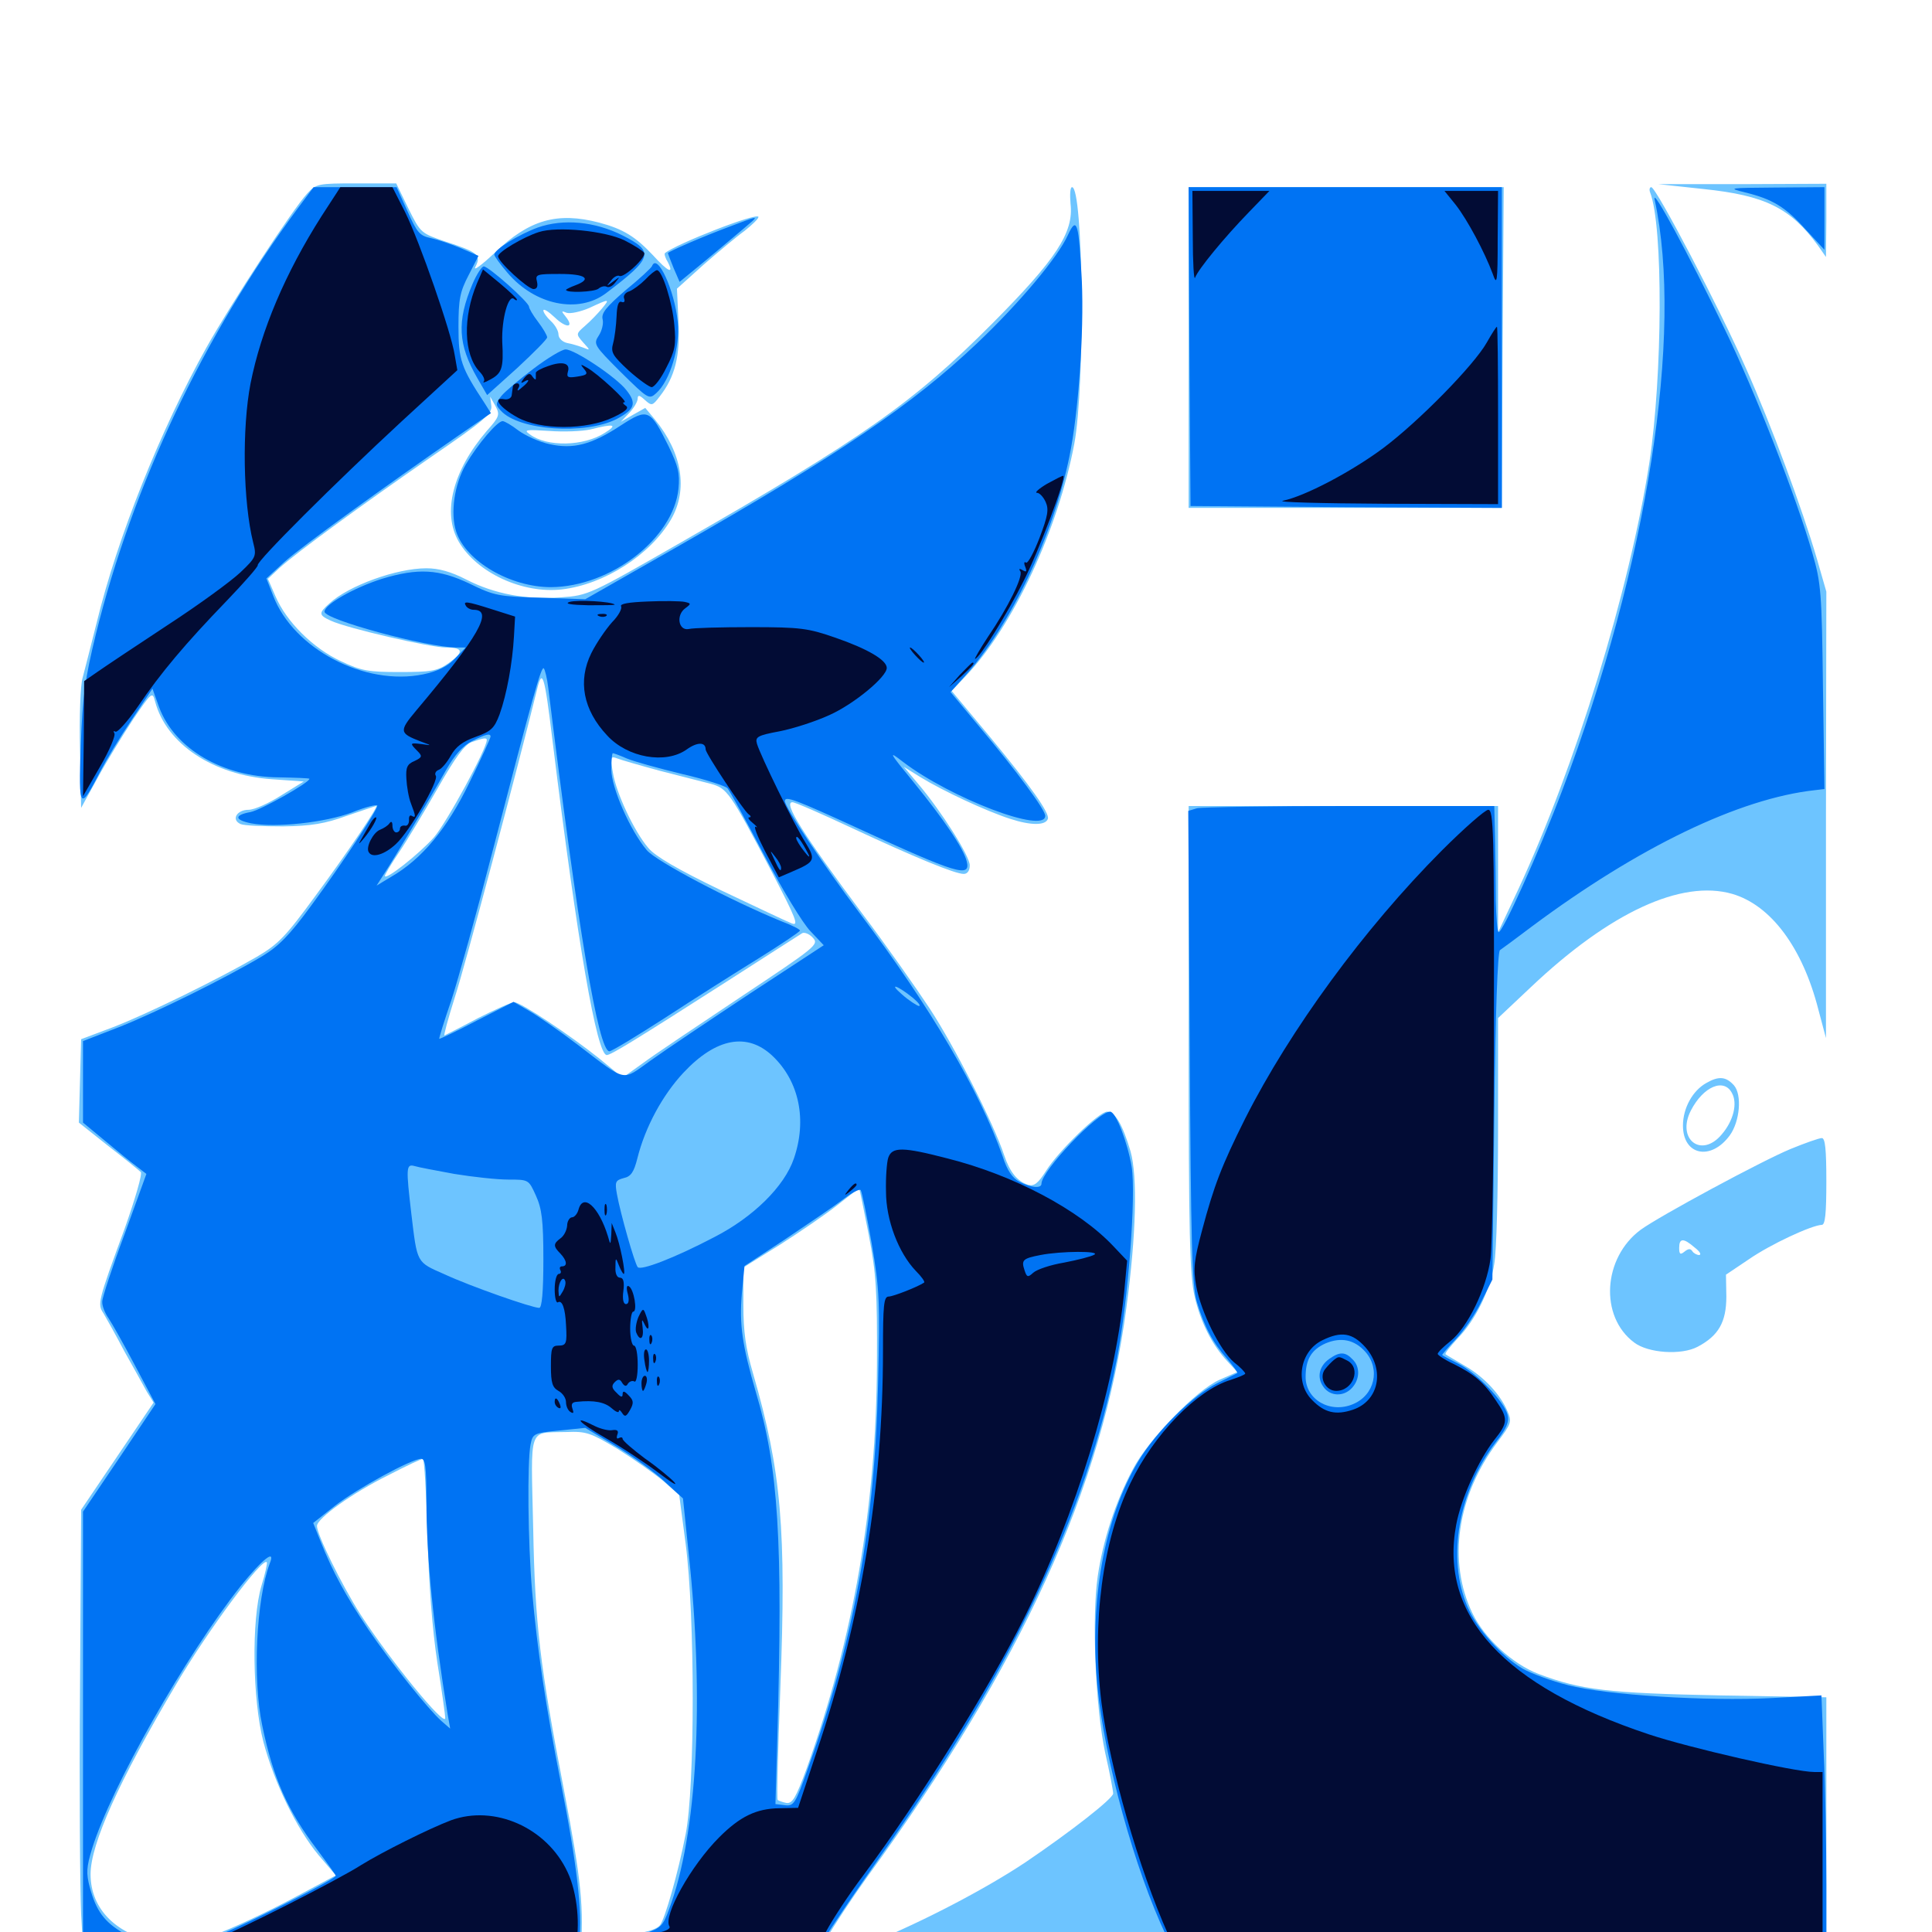 <svg xmlns="http://www.w3.org/2000/svg" viewBox="0 -1000 1000 1000">
	<path fill="#6dc4ff" d="M158.984 -899.805C151.562 -891.797 119.531 -842.773 106.836 -820.117C83.203 -777.734 60.742 -721.875 50 -677.539C47.07 -665.82 43.75 -652.93 42.773 -649.219C41.602 -645.508 41.016 -628.711 41.406 -612.109L41.992 -581.836L50.586 -597.461C55.273 -606.055 63.672 -619.727 68.945 -627.734C78.516 -641.797 78.906 -642.188 80.273 -636.914C86.133 -614.844 110.352 -598.828 140.625 -596.68L157.227 -595.508L145.508 -588.281C139.062 -584.18 131.641 -580.859 128.711 -580.859C122.461 -580.859 119.531 -575.586 124.609 -573.438C126.367 -572.656 136.328 -572.266 146.484 -572.266C161.133 -572.461 168.164 -573.633 179.492 -577.734C187.5 -580.469 194.336 -582.812 194.727 -582.812C196.094 -582.812 179.883 -558.789 163.281 -536.328C147.852 -515.234 144.141 -511.328 132.812 -504.688C112.891 -493.164 76.758 -475.391 58.594 -468.359L41.992 -462.109L41.406 -440.43L40.82 -418.945L56.055 -406.836C64.453 -400.391 72.07 -394.141 72.852 -393.359C73.828 -392.578 69.922 -379.297 64.453 -363.867C50.586 -326.172 50.391 -325 53.516 -320.312C54.883 -317.969 59.766 -309.375 64.258 -300.781C68.945 -292.383 74.219 -283.008 75.977 -279.688L79.492 -274.023L60.742 -246.289L41.992 -218.555L41.406 -125.781C41.016 -74.805 41.406 -22.266 41.992 -9.18L43.359 14.844H171.68C273.047 14.844 300.195 14.258 300.391 12.305C302.344 -12.305 300.977 -26.172 291.992 -73.047C279.492 -137.891 276.953 -158.594 275.977 -208.984C274.805 -262.891 273.047 -258.203 293.359 -258.789C303.516 -259.18 305.664 -258.398 319.727 -250C328.125 -244.727 338.672 -237.305 343.359 -233.398L351.562 -226.172L354.883 -200.977C359.766 -163.867 359.766 -74.805 354.883 -50.586C350.977 -30.469 344.141 -6.641 341.602 -3.516C340.625 -2.148 337.305 -0.781 334.375 -0.195C331.445 0.391 325.586 3.32 321.289 6.25C316.992 9.18 310.938 12.305 307.617 13.086C304.492 13.867 328.711 14.453 361.523 14.648L421.289 14.844L427.93 3.125C431.641 -3.32 441.016 -17.578 449.023 -28.711C528.906 -138.477 570.703 -230.273 583.008 -323.047C588.086 -360.742 588.867 -391.016 585.156 -404.102C581.055 -417.969 577.148 -424.609 573.047 -424.609C568.945 -424.609 548.047 -404.492 541.406 -393.945C537.305 -387.5 535.352 -385.938 532.227 -386.719C526.562 -388.477 522.656 -393.359 519.727 -402.148C514.453 -418.164 493.945 -458.594 481.25 -477.93C474.023 -488.867 458.398 -511.133 446.289 -527.148C415.43 -568.555 405.273 -584.766 410.156 -584.766C411.523 -584.766 425.391 -578.711 441.211 -571.289C473.438 -556.25 494.336 -547.656 498.828 -547.656C500.781 -547.656 501.953 -549.414 501.953 -552.148C501.953 -556.836 487.305 -580.078 475.195 -594.336L467.773 -603.125L476.562 -597.656C488.086 -590.625 510.156 -580.273 522.852 -576.172C533.594 -572.656 541.211 -572.656 542.383 -576.172C543.359 -579.102 533.594 -592.969 512.109 -618.945L492.578 -642.383L500 -650.195C524.414 -675.977 547.656 -725.781 556.055 -770.312C561.719 -800.586 560.742 -903.125 554.883 -903.125C553.906 -903.125 553.711 -899.219 554.102 -894.531C555.859 -879.688 546.68 -865.82 513.672 -832.617C473.047 -791.797 446.68 -773.242 352.93 -719.531C305.273 -692.188 304.492 -691.797 290.43 -690.82C272.461 -689.453 255.859 -692.578 241.406 -700C233.398 -704.102 227.148 -705.859 220.703 -705.859C205.273 -705.859 180.469 -696.875 170.508 -687.695C164.844 -682.617 164.844 -681.641 171.289 -678.711C179.688 -674.805 222.852 -664.844 230.859 -664.844C240.039 -664.844 240.234 -662.5 232.031 -656.641C226.367 -652.734 223.242 -652.148 207.031 -652.148C190.625 -652.148 187.109 -652.734 176.367 -657.812C162.109 -664.453 148.242 -678.125 142.578 -691.406L138.672 -700.391L144.922 -706.25C154.102 -714.453 187.305 -738.672 223.438 -763.672C250.781 -782.422 254.883 -785.938 254.297 -790.039L253.711 -794.727L256.445 -789.844C258.789 -785.352 258.594 -784.375 251.953 -776.953C234.375 -756.445 228.711 -734.57 237.5 -719.531C246.875 -703.516 270.508 -692.578 290.82 -694.922C312.695 -697.461 336.523 -712.695 347.266 -731.055C356.25 -746.484 353.125 -765.625 338.867 -783.008L333.984 -788.867L327.734 -785.352L321.289 -781.641L325.781 -786.328C328.125 -788.867 330.078 -792.188 330.078 -793.75C330.078 -795.703 331.055 -795.508 333.789 -792.969C337.305 -789.844 337.695 -789.844 341.406 -794.727C349.414 -804.883 352.148 -815.82 351.172 -833.789L350.391 -850.586L364.062 -862.891C371.68 -869.531 381.25 -877.539 385.352 -880.469C389.258 -883.594 392.578 -886.719 392.578 -887.695C392.578 -890.43 349.609 -873.633 344.141 -868.945C343.75 -868.555 344.336 -866.406 345.703 -864.258C349.023 -857.812 345.703 -859.375 338.086 -867.773C328.906 -877.539 322.656 -881.445 310.156 -884.766C288.477 -890.43 274.023 -886.328 256.25 -869.336C249.219 -862.695 244.727 -859.375 246.094 -861.914C249.219 -867.969 247.266 -869.531 231.055 -874.805C217.773 -879.297 217.773 -879.297 211.328 -892.188L205.078 -905.078H184.57C164.453 -905.078 163.672 -904.883 158.984 -899.805ZM311.523 -840.234C309.375 -837.695 305.664 -833.789 302.93 -831.445C298.047 -827.148 298.047 -827.148 301.758 -822.852C305.664 -818.555 305.664 -818.555 301.758 -820.117C299.609 -820.898 295.898 -822.07 293.555 -822.461C291.016 -823.047 289.062 -825 289.062 -826.953C289.062 -828.711 287.305 -831.836 285.156 -833.789C283.008 -835.742 281.25 -838.281 281.25 -839.258C281.25 -840.43 283.789 -838.867 287.109 -835.742C293.164 -829.883 297.461 -830.273 292.773 -836.133C290.43 -839.062 290.43 -839.258 293.359 -838.086C295.312 -837.5 300.586 -838.672 305.078 -840.625C315.625 -845.508 315.82 -845.508 311.523 -840.234ZM313.086 -775.977C302.148 -768.945 283.008 -768.555 274.219 -775.195C270.898 -777.539 272.07 -777.734 284.18 -776.953C291.797 -776.367 301.367 -776.758 305.664 -777.734C317.969 -780.859 319.922 -780.273 313.086 -775.977ZM285.938 -616.992C299.023 -510.742 308.984 -453.906 314.062 -453.906C316.211 -453.906 328.906 -461.719 375 -491.211C395.898 -504.688 414.062 -516.211 415.234 -516.992C416.406 -517.578 418.945 -516.602 420.703 -514.648C424.023 -511.133 422.461 -509.961 383.398 -483.984C361.133 -469.141 338.086 -453.711 332.617 -449.609L322.266 -442.188L310.156 -452.148C294.727 -464.453 269.531 -481.25 266.211 -481.25C264.648 -481.25 256.445 -477.539 247.461 -473.047C238.672 -468.359 230.859 -464.453 230.078 -464.062C229.492 -463.672 231.836 -472.461 235.352 -483.594C240.625 -499.609 267.969 -602.539 277.93 -642.969C280.664 -654.492 281.836 -650.977 285.938 -616.992ZM251.953 -616.992C251.953 -612.305 231.055 -574.023 224.609 -566.602C216.992 -558.008 199.219 -543.945 199.219 -546.68C199.219 -547.266 202.539 -552.93 206.641 -558.984C210.742 -565.039 219.727 -580.078 226.562 -591.992C235.547 -607.812 240.43 -614.453 243.945 -615.82C250 -617.969 251.953 -618.359 251.953 -616.992ZM341.797 -600.977C351.953 -598.438 363.672 -595.312 367.773 -594.336C376.367 -591.992 377.734 -590.234 399.219 -549.219C412.109 -524.414 413.672 -520.508 409.766 -522.07C407.227 -523.047 390.82 -530.859 373.047 -539.258C350.781 -550 339.062 -556.836 335.547 -561.133C328.32 -569.531 318.75 -589.844 317.188 -600.391C315.82 -608.203 316.016 -608.789 319.531 -607.422C321.484 -606.641 331.641 -603.711 341.797 -600.977ZM449.609 -361.133C453.516 -340.625 454.102 -332.227 453.906 -293.75C453.516 -220.312 441.797 -152.344 417.578 -84.766C411.914 -69.336 410.156 -66.406 407.031 -66.797C405.078 -67.188 402.93 -67.969 402.539 -68.359C401.953 -68.75 402.734 -94.922 403.906 -126.367C407.031 -208.203 404.492 -238.281 389.844 -288.867C385.938 -302.148 384.766 -310.547 384.766 -325V-343.945L403.906 -355.859C414.258 -362.5 427.734 -371.68 433.594 -376.367C439.453 -381.055 444.531 -384.961 444.727 -384.766C444.922 -384.766 447.07 -374.023 449.609 -361.133ZM221.289 -205.469C221.875 -180.469 223.828 -156.055 226.367 -139.453C228.711 -125 230.469 -111.914 230.469 -110.742C230.469 -105.664 201.953 -140.625 186.523 -164.453C176.953 -179.492 164.062 -205.664 164.062 -210.156C164.062 -214.062 182.227 -227.148 201.172 -236.523C210.156 -241.211 218.164 -244.922 218.945 -244.922C219.531 -244.922 220.703 -227.148 221.289 -205.469ZM135.352 -179.297C130.078 -161.523 130.664 -120.312 136.328 -98.438C141.992 -77.148 153.516 -53.516 164.844 -39.844L173.828 -29.297L150.781 -16.992C138.281 -10.352 120.508 -1.953 111.328 1.367C95.703 7.031 93.945 7.227 82.227 5.273C60.547 1.758 46.875 -11.719 46.875 -29.883C46.875 -45.508 61.523 -78.125 91.016 -127.93C107.812 -156.445 135.742 -193.945 138.086 -191.406C138.477 -191.016 137.305 -185.547 135.352 -179.297ZM881.836 -902.148C913.672 -898.828 926.758 -892.383 941.016 -872.852L945.117 -866.992L945.312 -885.938V-904.883L901.953 -904.688H858.398ZM615.234 -820.117V-737.109H696.289H777.344L777.734 -820.117L778.32 -903.125H696.875H615.234ZM854.102 -900.391C860.938 -882.812 860.547 -805.664 853.711 -760.547C843.359 -694.141 815.43 -603.32 785.938 -539.844L775.391 -517.383V-550.195V-582.812H695.312H615.234V-462.305C615.234 -360.938 615.82 -339.648 618.359 -328.906C621.484 -315.43 627.344 -303.906 635.352 -295.312L640.43 -289.844L631.445 -285.938C619.336 -280.664 594.336 -254.883 586.328 -239.453C577.344 -222.656 570.898 -202.734 568.164 -183.984C565.039 -162.5 566.992 -116.406 572.07 -92.578C574.414 -82.422 576.172 -73.047 576.172 -71.68C576.172 -69.141 554.492 -52.148 530.859 -36.133C510.352 -22.461 478.32 -5.664 451.172 5.469L428.711 14.648L687.109 14.844H945.312V-53.32V-121.484L890.234 -122.461C832.617 -123.633 818.555 -125.195 796.289 -133.594C783.008 -138.672 768.359 -151.953 762.109 -165.039C749.219 -191.797 754.102 -225.781 775.195 -253.711C782.227 -263.086 782.617 -264.062 780.273 -269.531C776.562 -278.32 767.969 -287.5 758.008 -293.164C753.125 -296.094 748.633 -298.633 748.242 -299.023C747.656 -299.414 750.586 -302.93 754.297 -307.031C763.672 -316.602 771.289 -332.031 773.438 -345.898C774.609 -352.148 775.391 -383.203 775.391 -415.039V-473.047L792.383 -489.062C833.203 -527.734 870.312 -544.922 896.68 -537.305C916.602 -531.445 933.008 -509.57 941.211 -477.344L945.117 -462.695V-578.125L945.312 -693.75L940.43 -710.742C932.812 -736.719 916.797 -780.078 903.711 -809.375C890.234 -840.039 857.227 -903.125 854.688 -903.125C853.906 -903.125 853.516 -901.953 854.102 -900.391ZM883.203 -439.453C876.172 -435.547 871.094 -426.562 871.094 -417.383C871.094 -401.953 885.547 -399.023 895.312 -412.305C900.586 -419.531 901.758 -433.398 897.461 -438.281C893.359 -442.773 889.648 -443.164 883.203 -439.453ZM896.484 -434.18C899.414 -428.906 897.266 -419.922 891.211 -412.891C880.664 -400.195 867.578 -410.352 875.195 -425.195C881.641 -437.695 892.383 -442.188 896.484 -434.18ZM926.758 -405.273C912.109 -399.219 859.18 -370.703 849.219 -363.477C829.688 -349.023 827.734 -318.555 845.898 -305.078C853.125 -299.609 870.312 -298.438 878.711 -302.93C889.453 -308.594 893.555 -315.625 893.555 -328.906L893.359 -340.234L905.273 -348.242C916.602 -356.055 937.695 -365.82 942.969 -366.016C944.727 -366.016 945.312 -371.875 945.312 -388.477C945.312 -405.078 944.727 -410.938 942.969 -410.938C941.602 -410.938 934.375 -408.398 926.758 -405.273ZM877.148 -354.297C879.688 -352.344 880.859 -350.586 879.492 -350.391C878.32 -350.391 876.562 -351.367 875.977 -352.344C875 -353.906 873.828 -353.711 871.875 -352.148C869.727 -350.391 869.141 -350.781 869.141 -354.102C869.141 -359.18 871.289 -359.375 877.148 -354.297ZM40.039 22.656C38.477 25.195 42.578 32.812 44.922 31.445C45.703 30.859 46.094 28.711 45.508 26.562C44.727 23.438 45.117 22.852 47.656 23.828C49.414 24.414 50.781 24.023 50.781 22.852C50.781 20.117 41.602 19.922 40.039 22.656ZM53.516 23.828C54.102 25.586 54.688 28.32 54.688 30.078C54.688 34.18 57.617 31.055 59.57 25C60.547 21.484 60.156 20.703 56.641 20.703C53.516 20.703 52.734 21.484 53.516 23.828Z"/>
	<path fill="#0073f3" d="M154.297 -892.383C105.273 -826.172 68.75 -749.023 49.609 -671.68C43.945 -648.438 42.773 -639.844 41.797 -614.062C40.625 -580.469 41.211 -579.883 52.148 -601.172C54.883 -606.445 61.914 -618.164 67.969 -627.148L78.906 -643.555L82.422 -633.789C90.43 -612.5 115.234 -597.852 144.141 -597.656C152.93 -597.461 160.156 -597.266 160.156 -596.875C160.156 -594.922 134.961 -580.664 129.688 -579.688C121.094 -578.125 121.289 -575.586 130.078 -573.828C142.773 -571.484 168.164 -574.219 182.227 -579.492C189.453 -582.422 195.312 -583.789 195.312 -583.008C195.312 -580.664 177.344 -553.32 160.938 -531.055C149.805 -515.82 144.141 -510.156 135.742 -505.078C116.797 -493.75 81.641 -476.367 62.109 -468.555L42.969 -461.133V-440.039V-418.945L54.297 -409.57C60.352 -404.492 67.773 -398.438 70.703 -396.289L75.781 -392.383L64.453 -361.133C58.008 -343.945 52.93 -328.32 52.93 -326.367C52.734 -324.219 54.297 -320.312 56.25 -317.578C58.203 -314.648 64.453 -303.516 70.117 -292.773L80.469 -273.242L61.719 -245.312L42.969 -217.578V-102.539V12.305L82.617 13.477C104.297 14.258 161.719 14.844 210.352 14.844H298.633L299.805 4.102C301.562 -9.57 298.633 -35.352 290.234 -77.539C282.422 -117.188 278.125 -145.703 275.391 -176.562C273.242 -201.758 272.852 -243.164 274.609 -252.344C275.781 -258.008 276.172 -258.203 289.453 -259.57L302.93 -260.938L318.555 -251.562C327.344 -246.289 338.672 -238.086 343.945 -233.203L353.516 -224.414L356.445 -196.094C364.648 -120.117 360.938 -50.586 346.289 -11.719C343.164 -3.125 341.992 -1.953 333.594 0.781C328.516 2.344 321.484 6.055 317.969 9.18L311.523 14.648L366.211 14.258L420.898 13.867L426.758 3.516C430.078 -2.148 442.969 -21.094 455.469 -38.867C523.438 -134.766 562.695 -217.188 578.125 -296.875C583.984 -327.148 588.086 -381.055 585.742 -396.094C583.594 -408.789 577.539 -424.609 574.609 -424.609C568.164 -424.609 539.062 -393.945 539.062 -387.305C539.062 -384.766 533.789 -385.156 527.734 -388.281C524.023 -390.234 521.289 -394.141 518.945 -401.562C507.227 -434.961 481.836 -478.516 444.531 -527.93C426.172 -552.344 406.25 -582.227 406.25 -585.352C406.25 -588.281 411.719 -586.133 444.922 -570.898C494.922 -547.852 502.539 -545.508 500.391 -554.102C498.828 -560.742 488.477 -575.977 473.047 -594.922C459.961 -610.938 459.57 -611.719 467.383 -605.664C491.992 -586.914 541.016 -568.164 541.016 -577.734C541.016 -580.859 526.172 -600.977 506.445 -624.414L491.992 -641.797L499.023 -649.609C522.852 -675.781 545.117 -722.461 553.516 -763.672C558.203 -786.133 561.133 -828.125 559.961 -854.492C558.398 -884.766 557.422 -888.477 552.734 -878.32C547.656 -866.992 527.734 -843.164 505.664 -822.266C472.07 -790.43 434.766 -765.039 349.219 -716.211L302.93 -689.844L279.883 -690.625C258.398 -691.211 255.859 -691.602 243.164 -697.852C227.148 -705.469 216.406 -706.055 197.656 -700.391C183.008 -695.703 167.969 -687.109 167.969 -683.398C167.969 -679.297 220.508 -665.039 236.133 -664.844H241.016L235.352 -658.984C231.641 -655.078 226.562 -652.539 219.141 -650.977C188.867 -644.727 151.953 -664.062 141.406 -691.602L137.891 -700.586L147.461 -709.375C156.055 -716.992 196.68 -746.484 239.062 -775.781L254.102 -786.133L250.781 -791.406C238.672 -809.766 237.305 -813.672 237.305 -830.859C237.305 -845.117 238.086 -849.023 242.578 -857.617L247.656 -867.578L238.672 -871.484C233.594 -873.633 226.562 -875.977 223.047 -876.758C217.188 -877.93 215.82 -879.688 210.938 -890.625L205.273 -903.125H183.789H162.305ZM283.789 -643.945C299.219 -518.555 309.766 -455.859 315.43 -455.859C316.602 -455.859 329.492 -463.672 344.336 -473.242C358.984 -482.812 380.859 -496.68 392.578 -503.906C404.492 -511.328 414.062 -517.773 414.062 -518.359C414.062 -518.945 409.961 -521.094 404.688 -523.047C377.93 -533.984 339.453 -554.297 334.766 -559.961C326.172 -570.117 316.406 -592.383 316.406 -601.758C316.406 -606.445 316.797 -610.156 317.188 -610.156C317.578 -610.156 320.898 -608.984 324.414 -607.422C328.125 -605.859 340.82 -602.344 352.93 -599.414C364.844 -596.68 375.586 -593.164 376.562 -591.992C377.734 -590.625 386.133 -575.195 395.508 -557.422C404.883 -539.648 415.625 -521.875 419.531 -517.969L426.367 -510.742L388.477 -485.938C367.578 -472.07 344.531 -456.641 336.914 -451.172C321.484 -440.234 325 -439.453 298.828 -459.375C289.844 -466.211 278.906 -473.828 274.219 -476.562L265.82 -481.445L246.68 -471.68C236.328 -466.211 227.539 -462.109 227.344 -462.305C227.148 -462.5 229.883 -471.484 233.594 -482.227C237.109 -492.969 246.68 -527.344 254.688 -558.398C276.367 -641.797 280.078 -654.883 281.445 -654.102C282.031 -653.516 283.203 -649.023 283.789 -643.945ZM253.906 -618.75C253.906 -617.969 249.023 -607.227 242.969 -594.922C231.445 -571.094 218.359 -555.273 202.344 -546.094L194.922 -541.602L199.023 -548.047C204.102 -555.859 221.68 -585.156 230.859 -601.367C235.352 -609.375 239.648 -614.062 244.336 -616.406C251.562 -620.117 253.906 -620.508 253.906 -618.75ZM472.656 -483.398C475.391 -481.055 476.758 -479.297 475.586 -479.297C474.609 -479.492 470.508 -482.031 466.797 -485.352C459.57 -491.602 464.453 -490.039 472.656 -483.398ZM400 -453.32C413.672 -440.234 417.773 -420.312 410.938 -400.391C406.055 -385.938 389.844 -369.922 369.531 -359.57C349.023 -348.828 331.641 -342.188 330.078 -344.141C328.516 -345.898 321.094 -372.07 319.336 -381.836C318.164 -388.281 318.555 -389.062 322.852 -390.234C326.562 -391.016 328.125 -393.359 329.883 -400.391C333.984 -416.797 342.969 -433.203 353.711 -444.727C370.703 -462.891 386.914 -465.82 400 -453.32ZM235.156 -392.383C244.727 -390.82 257.227 -389.453 263.086 -389.453C273.633 -389.453 273.633 -389.453 277.344 -381.25C280.469 -374.414 281.25 -368.359 281.25 -348.047C281.25 -331.055 280.469 -323.047 279.102 -323.047C275.391 -323.047 243.555 -334.18 230.078 -340.43C215.43 -346.875 216.016 -345.898 212.891 -371.875C210.156 -395.312 210.156 -397.656 214.453 -396.484C216.211 -395.898 225.586 -394.141 235.156 -392.383ZM451.172 -356.445C455.273 -332.617 455.469 -326.172 454.492 -284.18C452.93 -211.133 441.797 -150.195 418.359 -85.156C411.719 -66.406 410.938 -65.039 406.25 -65.625L401.367 -66.211L402.344 -100.391C405.273 -203.125 402.93 -240.234 391.211 -279.492C384.18 -303.711 382.617 -314.258 383.984 -330.469L385.352 -344.727L407.031 -358.984C418.945 -366.992 432.227 -375.977 436.523 -379.297C440.82 -382.617 444.922 -384.766 445.508 -383.984C446.094 -383.203 448.633 -370.898 451.172 -356.445ZM220.703 -224.023C220.703 -193.75 224.219 -158.984 231.641 -113.086L233.008 -105.273L228.516 -109.18C221.68 -115.234 202.734 -138.867 190.625 -156.641C178.906 -174.023 172.266 -186.328 166.016 -201.953L162.109 -211.719L173.242 -220.508C184.766 -229.492 213.086 -244.922 217.969 -244.922C220.117 -244.922 220.703 -240.82 220.703 -224.023ZM139.648 -190.82C132.617 -172.266 130.664 -130.664 135.742 -106.836C141.406 -79.492 148.828 -62.891 164.062 -42.773C169.336 -35.742 173.828 -29.492 173.828 -29.102C173.828 -27.539 128.906 -4.688 114.258 1.172C100.586 6.641 96.875 7.227 85.547 6.445C76.367 5.859 70.117 4.102 63.867 0.586C53.906 -5.273 49.805 -10.938 46.484 -23.047C44.531 -30.469 44.727 -33.594 47.656 -43.164C57.617 -75.195 96.094 -143.164 124.609 -179.102C136.133 -193.359 142.773 -198.438 139.648 -190.82ZM615.625 -820.703L616.211 -738.086L696.875 -737.5L777.344 -737.109V-820.117V-903.125H696.289H615.234ZM903.32 -900.391C917.578 -896.875 924.023 -892.969 934.766 -881.055L944.336 -870.703V-886.914V-903.125L918.945 -902.93C894.727 -902.734 893.945 -902.734 903.32 -900.391ZM856.445 -896.68C871.484 -827.148 852.734 -707.422 808.594 -590.82C796.68 -559.18 777.148 -515.82 775.586 -517.578C775 -518.164 774.414 -525.391 774.219 -533.594C774.219 -541.992 774.023 -556.25 773.828 -565.82L773.438 -582.812H698.828C657.617 -582.812 622.07 -582.227 619.531 -581.641L615.039 -580.273L615.82 -458.008C616.406 -355.664 616.992 -334.18 619.531 -325.977C623.438 -313.086 627.734 -305.078 635.156 -296.68C638.477 -292.773 640.82 -289.453 640.43 -289.258L629.883 -283.984C617.383 -277.734 598.438 -258.984 589.258 -243.75C571.68 -214.453 563.867 -172.07 567.969 -127.734C571.68 -89.258 587.109 -32.812 603.711 2.148L609.57 14.844H777.539H945.312V-23.828C945.312 -45.312 944.727 -76.172 943.945 -92.578L942.773 -122.461L917.188 -121.094C883.398 -119.336 831.445 -122.656 811.719 -127.734C803.125 -129.883 792.578 -133.789 788.086 -136.328C777.148 -142.773 764.258 -157.227 759.57 -168.359C748.828 -193.359 754.688 -227.93 774.219 -253.516C779.883 -260.742 781.25 -264.062 780.273 -267.773C778.711 -274.414 764.258 -289.453 754.883 -294.141C750.586 -296.289 746.875 -298.242 746.484 -298.633C746.289 -298.828 749.414 -302.539 753.711 -307.031C757.812 -311.328 763.867 -320.117 766.797 -326.367L772.461 -337.695L773.438 -422.266C774.023 -476.562 775.195 -507.227 776.367 -508.203C777.539 -508.984 784.961 -514.453 792.969 -520.508C848.047 -561.523 900.195 -586.719 939.453 -591.016L944.336 -591.602L943.555 -644.336C942.969 -693.164 942.578 -698.242 938.086 -713.672C929.883 -742.383 908.398 -797.461 892.578 -829.883C873.633 -869.141 854.883 -903.906 856.445 -896.68ZM706.641 -300.391C714.648 -291.406 711.523 -277.93 700.391 -273.242C688.477 -268.164 675.781 -275.586 675.781 -287.305C675.781 -296.289 678.711 -301.367 686.133 -304.688C694.141 -308.008 700.977 -306.641 706.641 -300.391ZM688.086 -296.68C682.812 -292.969 681.445 -287.109 684.961 -282.227C688.477 -277.148 695.508 -276.953 699.805 -281.641C703.906 -286.133 704.102 -292.578 700 -296.484C696.289 -300.391 693.359 -300.391 688.086 -296.68ZM377.93 -882.812C364.258 -877.734 345.703 -869.727 345.703 -868.945C345.703 -868.75 347.07 -865.234 348.633 -861.328L351.758 -854.102L357.227 -858.594C365.43 -865.234 387.5 -883.789 389.648 -885.742C391.992 -888.086 391.406 -887.891 377.93 -882.812ZM278.32 -882.227C268.359 -878.516 255.859 -870.898 255.859 -868.164C255.859 -867.383 258.984 -863.086 262.695 -858.789C276.953 -841.992 299.414 -837.5 313.672 -848.242C337.891 -866.602 338.867 -869.727 322.266 -878.125C308.008 -885.352 291.602 -886.914 278.32 -882.227ZM337.5 -862.305C337.305 -861.523 331.055 -855.664 323.828 -849.805C313.867 -841.211 311.133 -837.891 311.914 -834.766C312.5 -832.617 311.523 -828.711 309.961 -826.367C307.031 -821.875 307.422 -821.289 321.289 -807.422C335.547 -793.359 335.938 -793.164 339.648 -796.484C346.875 -802.93 352.148 -820.703 350.781 -833.398C349.219 -849.609 340.234 -869.336 337.5 -862.305ZM244.531 -852.93C236.328 -833.594 237.109 -821.484 247.07 -804.297L252.148 -795.508L267.773 -809.57C276.172 -817.383 283.203 -824.414 283.203 -825.391C283.203 -826.367 281.055 -830.078 278.516 -833.398C275.781 -836.914 273.828 -840.43 273.828 -841.211C273.828 -843.555 252.93 -862.109 250.391 -862.109C249.414 -862.109 246.68 -858.008 244.531 -852.93ZM276.172 -809.18C268.945 -803.711 261.523 -797.461 259.57 -795.117C256.445 -791.211 256.445 -790.43 259.18 -787.5C268.359 -777.148 303.125 -774.805 319.336 -783.203C328.516 -788.086 329.688 -791.211 324.219 -798.047C319.141 -804.688 297.461 -819.141 292.773 -819.141C290.82 -819.141 283.398 -814.648 276.172 -809.18ZM321.484 -779.883C306.055 -769.727 296.68 -767.383 284.375 -770.117C278.906 -771.289 271.875 -774.609 268.359 -777.148C264.844 -779.883 261.133 -782.031 260.156 -782.031C257.422 -782.031 247.266 -770.117 241.211 -759.766C235.156 -749.414 233.008 -734.375 236.133 -724.805C241.211 -709.375 264.258 -696.094 285.156 -696.094C316.211 -696.289 348.633 -721.484 351.172 -747.07C351.953 -755.078 350.977 -758.789 346.094 -768.945C336.523 -788.281 335.352 -788.867 321.484 -779.883ZM41.016 25.586C41.016 28.32 41.602 30.469 42.578 30.469C43.359 30.469 43.945 28.32 43.945 25.586C43.945 22.852 43.359 20.703 42.578 20.703C41.602 20.703 41.016 22.852 41.016 25.586Z"/>
	<path fill="#020c35" d="M166.406 -888.086C147.656 -858.594 135.156 -829.102 129.688 -801.562C125.195 -778.32 125.781 -740.234 131.055 -719.141C132.812 -712.305 132.617 -711.523 124.609 -703.906C119.922 -699.414 103.125 -687.109 86.914 -676.562C70.898 -666.016 54.492 -655.078 50.586 -652.344L43.555 -647.461L43.359 -617.773L42.969 -587.891L51.758 -603.125C56.641 -611.523 59.961 -619.336 59.18 -620.508C58.594 -621.484 58.789 -621.875 59.766 -621.289C60.742 -620.703 66.016 -626.562 71.289 -634.18C83.203 -651.758 95.898 -666.797 117.188 -688.867C126.367 -698.438 133.594 -706.641 133.398 -707.422C132.617 -709.375 173.633 -750.195 207.617 -781.641L236.719 -808.398L235.352 -816.211C233.594 -827.93 217.188 -875 209.766 -890.039L203.125 -903.125H189.648H176.172ZM617.383 -877.344C617.383 -864.062 617.969 -854.688 618.555 -856.25C620.117 -860.547 633.594 -876.953 646.289 -890.039L657.031 -901.172H637.109H617.188ZM753.516 -893.945C759.57 -886.133 768.359 -869.727 772.656 -858.203C774.805 -851.953 775.195 -853.516 775.195 -876.367L775.391 -901.172H761.523H747.656ZM278.906 -879.883C270.898 -877.344 257.812 -869.531 257.812 -867.383C257.812 -864.453 273.242 -850.391 276.172 -850.391C277.93 -850.391 278.516 -851.758 277.93 -854.297C276.953 -858.008 277.93 -858.203 289.844 -858.203C303.125 -858.203 306.641 -855.664 297.852 -852.344C295.117 -851.367 292.969 -850.195 292.969 -850C292.969 -848.242 307.617 -848.828 309.766 -850.586C311.133 -851.758 313.086 -852.148 314.062 -851.562C315.234 -850.977 317.188 -851.953 318.555 -853.906C321.094 -857.031 321.094 -857.031 317.383 -854.297C313.672 -851.562 313.672 -851.562 316.211 -854.688C317.578 -856.641 319.531 -857.617 320.508 -857.227C322.656 -855.664 334.766 -866.992 333.398 -869.141C332.812 -870.117 328.32 -873.047 323.242 -875.586C313.281 -880.469 288.477 -883.008 278.906 -879.883ZM246.875 -853.32C239.453 -835.547 240.039 -816.602 248.047 -807.812C250.195 -805.664 251.172 -803.32 250.391 -802.539C249.609 -801.758 250.977 -801.953 253.32 -803.32C259.766 -806.641 260.742 -809.18 259.961 -823.047C259.57 -835.156 263.281 -848.242 266.211 -845.117C266.992 -844.531 267.578 -844.336 267.578 -844.922C267.578 -845.508 263.672 -849.219 258.789 -853.32L250 -860.547ZM333.984 -855.273C331.445 -852.734 327.734 -850 325.781 -849.219C323.633 -848.633 322.461 -846.875 323.047 -845.508C323.633 -843.945 323.047 -843.164 321.68 -843.75C320.117 -844.336 319.336 -841.797 319.141 -836.328C318.945 -831.641 318.164 -825.391 317.383 -822.461C316.016 -817.578 316.992 -816.016 325.391 -808.203C330.664 -803.516 336.133 -799.609 337.305 -799.609C338.672 -799.609 342.188 -804.102 344.922 -809.766C349.414 -818.359 350 -821.68 349.023 -831.836C348.047 -843.359 342.773 -860.156 340.039 -860.156C339.258 -860.156 336.523 -858.008 333.984 -855.273ZM769.531 -822.656C762.891 -810.938 734.375 -781.836 715.82 -767.969C699.219 -755.664 675.391 -743.164 664.062 -740.82C660.352 -740.039 683.789 -739.453 716.406 -739.258L775.391 -739.062V-784.961C775.391 -810.156 775.195 -830.859 774.805 -830.859C774.414 -830.859 772.07 -827.148 769.531 -822.656ZM283.789 -810.547C280.273 -809.375 277.344 -807.812 277.344 -807.031V-804.102C277.344 -803.125 276.562 -803.711 275.586 -805.078C274.414 -807.031 273.438 -806.836 271.289 -804.297C269.531 -801.953 269.336 -801.367 271.094 -802.344C274.609 -804.492 274.023 -802.539 270.117 -799.414C267.969 -797.461 267.383 -797.461 268.359 -799.219C269.141 -800.391 268.75 -801.562 267.773 -801.562C266.602 -801.562 265.43 -800.781 265.43 -799.609C265.234 -798.633 265.039 -796.484 264.844 -795.312C264.648 -793.945 262.891 -792.969 260.938 -793.359C254.688 -794.531 258.594 -789.062 267.773 -783.984C279.688 -777.344 303.516 -777.344 317.383 -783.984C324.023 -787.109 325.781 -788.867 323.828 -790.039C322.461 -791.016 322.07 -791.797 323.242 -791.797C325.391 -791.797 309.18 -806.836 303.711 -809.766C300.391 -811.719 300.195 -811.523 302.344 -808.984C304.492 -806.445 303.906 -805.859 298.828 -805.078C293.945 -804.297 293.164 -804.688 293.945 -807.617C295.312 -811.914 291.406 -813.281 283.789 -810.547ZM309.18 -782.617C310.352 -783.203 309.375 -783.594 306.641 -783.594C303.906 -783.594 302.93 -783.203 304.297 -782.617C305.469 -782.227 307.812 -782.227 309.18 -782.617ZM541.992 -749.609C537.695 -747.07 535.352 -744.922 536.719 -744.922C538.086 -744.922 540.039 -742.773 541.211 -740.234C542.969 -736.328 542.383 -733.008 538.086 -721.68C535.156 -714.062 532.031 -708.203 531.055 -708.789C530.078 -709.57 529.883 -708.398 530.664 -706.641C531.641 -704.102 531.25 -703.711 529.297 -704.883C527.734 -705.859 527.148 -705.664 528.125 -704.297C529.688 -701.758 521.875 -685.742 511.328 -670.312C507.227 -664.062 504.297 -658.984 504.688 -658.984C506.836 -658.984 521.289 -682.227 529.688 -699.023C537.5 -714.258 551.953 -752.539 550.391 -753.711C550 -753.906 546.289 -751.953 541.992 -749.609ZM294.922 -688.477C299.219 -689.648 316.211 -688.672 318.164 -687.109C318.555 -686.719 312.305 -686.719 304.492 -686.719C295.508 -686.914 291.797 -687.5 294.922 -688.477ZM335.352 -688.672C325.391 -688.281 320.703 -687.5 321.484 -686.133C322.07 -684.961 320.117 -681.25 316.797 -677.93C313.672 -674.414 308.789 -667.383 306.055 -661.914C299.023 -647.656 301.758 -632.617 314.258 -619.336C324.805 -607.812 344.531 -604.297 355.469 -612.109C360.938 -616.016 365.234 -616.016 365.234 -612.109C365.234 -609.961 384.961 -580.273 387.5 -578.516C388.672 -577.734 388.867 -576.953 387.891 -576.953C386.719 -576.953 387.695 -575.586 389.844 -573.828C391.797 -572.266 392.383 -571.289 391.211 -572.07C389.844 -572.656 391.992 -567.188 395.898 -559.57L403.125 -545.898L409.961 -548.828C421.875 -553.906 422.461 -554.883 416.797 -564.062C411.133 -573.047 393.555 -608.984 391.797 -615.039C390.82 -618.555 391.992 -619.336 403.516 -621.484C410.547 -622.852 422.07 -626.562 429.297 -629.883C441.992 -635.547 458.984 -649.609 458.984 -654.297C458.984 -658.398 448.828 -664.258 432.422 -669.922C418.359 -674.805 414.453 -675.391 388.672 -675.391C373.047 -675.391 358.594 -675 356.445 -674.414C351.172 -673.438 349.805 -681.641 354.688 -685.156C357.812 -687.5 357.812 -687.695 354.297 -688.477C352.344 -688.867 343.75 -689.062 335.352 -688.672ZM418.164 -558.398C419.531 -555.859 418.75 -556.055 416.211 -559.375C414.062 -562.109 412.109 -565.234 412.109 -566.211C412.109 -568.359 414.844 -564.844 418.164 -558.398ZM404.297 -550.781C404.297 -548.438 403.32 -549.414 400.586 -555.469C398.438 -560.156 398.438 -560.156 401.172 -556.641C402.93 -554.492 404.297 -551.953 404.297 -550.781ZM241.211 -686.328C241.797 -685.352 243.555 -684.375 245.117 -684.375C255.664 -684.375 247.852 -670.703 215.43 -632.227C206.445 -621.484 206.641 -620.508 217.773 -616.211C223.633 -614.062 223.633 -614.062 218.359 -614.844C212.109 -615.625 211.914 -615.43 216.016 -611.328C218.75 -608.594 218.555 -608.008 214.453 -606.055C210.742 -604.492 209.961 -602.734 210.352 -596.875C210.547 -592.969 211.523 -587.109 212.695 -584.18C215.234 -577.539 215.43 -576.367 213.086 -577.734C212.109 -578.32 211.523 -577.344 211.719 -575.391C211.719 -573.633 210.742 -572.266 209.57 -572.656C208.203 -572.852 207.031 -572.266 207.031 -571.094C207.031 -570.117 206.25 -569.141 205.078 -569.141C204.102 -569.141 203.125 -570.703 203.125 -572.656C203.125 -574.609 202.539 -575.195 201.562 -573.828C200.781 -572.656 198.633 -571.289 196.68 -570.508C193.164 -569.141 189.258 -561.523 190.82 -558.984C192.578 -555.664 199.023 -557.617 204.883 -563.086C212.109 -569.727 227.148 -595.898 225.586 -598.438C224.805 -599.609 225.586 -600.977 227.148 -601.562C228.711 -602.148 231.445 -605.469 233.398 -608.984C235.938 -613.477 239.453 -616.211 246.094 -618.555C254.297 -621.484 255.859 -623.047 258.594 -630.273C262.305 -640.625 265.234 -656.836 266.016 -670.508L266.602 -680.859L254.883 -684.57C241.406 -688.867 239.453 -689.062 241.211 -686.328ZM218.945 -595.898C220.312 -597.266 220.898 -598.828 220.312 -599.414C219.727 -600 218.555 -599.023 217.969 -597.07C216.797 -594.336 216.992 -594.141 218.945 -595.898ZM310.156 -681.055C308.594 -681.641 309.18 -682.227 311.328 -682.227C313.477 -682.422 314.648 -681.836 313.867 -681.25C313.281 -680.664 311.523 -680.469 310.156 -681.055ZM473.633 -660.938C475.586 -658.789 477.539 -657.031 478.125 -657.031C478.711 -657.031 477.539 -658.789 475.586 -660.938C473.633 -663.086 471.68 -664.844 471.094 -664.844C470.508 -664.844 471.68 -663.086 473.633 -660.938ZM496.875 -650.781L491.211 -644.336L497.656 -650C503.516 -655.469 504.883 -657.031 503.32 -657.031C502.93 -657.031 500.195 -654.102 496.875 -650.781ZM746.094 -559.57C705.859 -519.141 667.773 -466.992 644.531 -421.094C632.227 -396.484 628.32 -386.133 622.266 -363.477C617.969 -347.461 617.578 -343.359 619.141 -334.375C621.68 -320.703 631.445 -301.172 638.672 -294.922C641.992 -292.383 644.531 -289.648 644.531 -289.062C644.531 -288.477 641.016 -287.109 636.914 -285.742C619.531 -280.469 597.07 -257.422 585.156 -232.422C570.703 -202.539 565.039 -159.766 570.117 -118.75C574.414 -85.156 589.453 -32.617 604.688 1.367L609.961 12.891H776.562H943.359V-34.961V-82.812H939.062C928.906 -82.812 874.414 -95.312 853.32 -102.344C778.32 -127.344 744.922 -163.672 753.711 -210.742C756.25 -224.414 765.234 -244.141 773.438 -254.688C780.664 -263.672 780.664 -265.82 774.219 -275.195C768.164 -284.375 763.086 -288.672 752.539 -293.945C747.852 -296.094 744.141 -298.633 744.141 -299.219C744.141 -300 747.07 -302.93 750.781 -305.859C759.57 -312.891 769.336 -332.812 771.484 -348.438C772.461 -355.273 773.242 -410.352 773.242 -470.898C773.438 -569.336 773.047 -580.859 770.312 -580.859C768.75 -580.859 757.812 -571.289 746.094 -559.57ZM706.836 -302.539C716.992 -290.82 713.672 -274.805 700.195 -270.312C691.406 -267.383 685.547 -268.75 679.102 -275.391C670.117 -284.375 672.852 -300.586 684.375 -306.25C694.336 -311.133 700 -310.156 706.836 -302.539ZM690.43 -296.094C689.453 -295.312 687.305 -293.164 685.938 -291.406C682.422 -287.109 686.133 -280.078 691.602 -280.078C700.391 -280.078 704.688 -291.797 697.461 -295.703C692.969 -298.047 692.969 -298.047 690.43 -296.094ZM192.188 -574.609C191.406 -573.242 189.453 -569.922 187.891 -567.188C185.156 -562.5 185.352 -562.5 188.477 -566.211C192.383 -570.898 195.703 -576.953 194.531 -576.953C193.945 -576.953 192.969 -575.781 192.188 -574.609ZM459.766 -400.781C458.984 -398.438 458.398 -390.43 458.594 -383.203C458.594 -368.555 465.039 -351.562 474.023 -342.188C476.953 -339.258 478.906 -336.523 478.32 -336.133C475.195 -333.984 462.305 -328.906 459.961 -328.906C457.422 -328.906 457.031 -324.219 457.031 -300.781C457.031 -230.078 445.703 -161.523 422.852 -93.75L413.086 -64.258L403.32 -64.062C391.406 -63.867 383.008 -59.766 372.266 -49.023C357.617 -34.375 343.164 -8.398 346.484 -2.93C347.266 -1.758 344.727 -0.391 340.43 0.391C336.328 0.977 329.102 3.906 324.219 6.836L315.43 11.914L366.211 12.5C394.141 12.695 417.969 12.5 419.141 12.109C420.508 11.523 424.219 6.055 427.539 -0.195C430.859 -6.445 439.453 -19.531 446.68 -29.102C476.367 -68.945 511.523 -125.391 530.273 -162.891C556.836 -216.016 576.758 -281.055 581.836 -330.859L583.398 -347.461L576.367 -354.883C558.594 -373.828 524.609 -391.797 490.43 -400.391C467.188 -406.445 461.719 -406.445 459.766 -400.781ZM566.406 -350.586C564.844 -349.609 557.812 -347.852 550.781 -346.484C543.75 -345.312 536.719 -342.969 534.766 -341.211C532.031 -338.672 531.445 -338.867 530.273 -342.578C528.516 -347.852 529.492 -348.633 538.477 -350.391C549.414 -352.539 569.922 -352.539 566.406 -350.586ZM439.258 -384.18C436.719 -381.055 436.914 -380.859 440.039 -383.398C441.797 -384.766 443.359 -386.328 443.359 -386.719C443.359 -388.281 441.797 -387.305 439.258 -384.18ZM299.414 -373.828C298.828 -371.68 297.266 -369.922 296.094 -369.922C294.922 -369.922 293.555 -367.969 293.555 -365.625C293.359 -363.086 291.797 -360.156 290.039 -358.984C286.328 -356.25 286.328 -354.883 290.039 -351.172C293.359 -347.656 293.945 -344.531 290.82 -344.531C289.844 -344.531 289.453 -343.75 290.039 -342.578C290.625 -341.602 290.234 -340.625 289.258 -340.625C288.086 -340.625 287.109 -337.109 287.109 -332.617C287.109 -328.32 287.891 -325.195 288.867 -325.977C291.016 -327.148 292.578 -322.656 292.969 -314.258C293.555 -304.688 293.164 -303.516 289.062 -303.516C285.547 -303.516 285.156 -302.148 285.156 -292.773C285.156 -284.18 285.938 -281.836 289.062 -280.078C291.211 -278.906 292.969 -276.367 292.969 -274.219C292.969 -272.266 293.945 -269.922 295.312 -269.141C296.875 -268.164 297.07 -268.75 296.289 -270.898C295.508 -273.242 296.094 -274.219 298.438 -274.414C307.617 -275.391 313.086 -274.219 316.602 -271.094C318.555 -269.336 320.312 -268.555 320.312 -269.531C320.312 -270.508 321.094 -270.117 322.07 -268.555C323.438 -266.406 324.219 -266.797 326.172 -270.312C328.125 -273.828 327.93 -275.195 325.391 -277.734C323.242 -280.078 322.266 -280.273 322.266 -278.32C322.266 -276.562 321.289 -276.758 319.141 -279.102C316.602 -281.445 316.406 -282.812 318.164 -284.57C319.922 -286.328 320.898 -286.328 322.07 -284.18C323.242 -282.422 324.219 -282.227 325 -283.789C325.781 -284.961 327.344 -285.547 328.32 -284.961C329.297 -284.18 330.078 -288.086 330.078 -293.555C330.078 -299.023 329.297 -303.516 328.125 -303.516C327.148 -303.516 326.172 -307.422 326.172 -312.305C326.172 -317.188 326.953 -321.094 327.734 -321.094C330.078 -321.094 328.125 -332.617 325.586 -334.18C324.414 -334.961 324.023 -333.594 325 -330.078C325.781 -326.953 325.391 -325 324.023 -325C322.656 -325 322.07 -327.539 322.656 -331.836C323.242 -336.523 322.656 -338.672 320.898 -338.672C319.336 -338.672 318.359 -340.82 318.555 -344.141C318.555 -349.219 318.75 -349.219 320.312 -345.117C321.289 -342.578 322.461 -340.625 322.852 -340.625C324.023 -340.625 320.898 -356.445 318.555 -362.109L316.602 -366.992L316.406 -361.133C316.016 -355.469 316.016 -355.273 314.648 -360.156C309.961 -375.391 301.758 -382.812 299.414 -373.828ZM291.211 -331.445C289.258 -328.125 289.258 -328.32 289.062 -332.031C289.062 -336.523 291.602 -340.039 292.578 -336.914C292.969 -335.742 292.383 -333.398 291.211 -331.445ZM306.055 -280.859C306.836 -281.445 305.664 -282.031 303.516 -281.836C301.367 -281.836 300.781 -281.25 302.344 -280.664C303.711 -280.078 305.469 -280.273 306.055 -280.859ZM312.891 -373.828C312.891 -371.094 313.281 -370.117 313.867 -371.484C314.258 -372.656 314.258 -375 313.867 -376.367C313.281 -377.539 312.891 -376.562 312.891 -373.828ZM330.469 -318.359C329.297 -315.625 328.711 -311.914 329.297 -310.352C331.25 -305.469 333.398 -307.031 332.617 -312.891C332.031 -317.383 332.227 -317.578 333.789 -314.258C336.133 -309.57 336.328 -314.258 334.18 -319.727C333.008 -323.047 332.617 -322.852 330.469 -318.359ZM336.133 -306.25C336.133 -304.102 336.719 -303.516 337.305 -305.078C337.891 -306.445 337.695 -308.203 337.109 -308.789C336.523 -309.57 335.938 -308.398 336.133 -306.25ZM333.594 -295.703C333.984 -292.578 334.766 -289.844 335.156 -289.844C335.547 -289.844 335.938 -292.578 335.938 -295.703C335.938 -299.023 335.156 -301.562 334.375 -301.562C333.398 -301.562 333.008 -299.023 333.594 -295.703ZM338.086 -296.484C338.086 -294.336 338.672 -293.75 339.258 -295.312C339.844 -296.68 339.648 -298.438 339.062 -299.023C338.477 -299.805 337.891 -298.633 338.086 -296.484ZM332.031 -283.984C332.031 -281.836 332.422 -280.078 332.812 -280.078C333.203 -280.078 333.984 -281.836 334.57 -283.984C335.156 -286.133 334.766 -287.891 333.789 -287.891C332.812 -287.891 332.031 -286.133 332.031 -283.984ZM340.039 -284.766C340.039 -282.617 340.625 -282.031 341.211 -283.594C341.797 -284.961 341.602 -286.719 341.016 -287.305C340.43 -288.086 339.844 -286.914 340.039 -284.766ZM287.109 -274.414C287.109 -273.242 287.891 -271.875 289.062 -271.289C290.234 -270.703 290.43 -271.484 289.844 -273.047C288.477 -276.562 287.109 -277.148 287.109 -274.414ZM313.477 -255.664C322.07 -250.781 334.375 -242.578 340.82 -237.695C347.266 -232.812 350.977 -230.469 349.023 -232.812C347.07 -234.961 340.234 -240.625 333.789 -245.117C327.539 -249.805 322.266 -254.297 322.266 -255.273C322.266 -256.055 321.484 -256.25 320.312 -255.664C319.336 -255.078 318.945 -255.664 319.531 -257.422C320.312 -259.375 319.531 -260.156 316.992 -259.766C315.039 -259.375 311.133 -260.352 308.203 -261.719C295.508 -268.164 299.414 -263.672 313.477 -255.664ZM233.398 -57.812C222.07 -53.516 197.852 -41.406 187.109 -34.766C174.609 -26.758 120.703 0.586 110.352 4.102C86.328 12.695 88.281 12.891 195.703 12.891H296.484L297.656 8.398C300.586 -2.539 298.828 -20.508 293.75 -31.055C283.008 -54.102 255.859 -66.016 233.398 -57.812Z"/>
</svg>